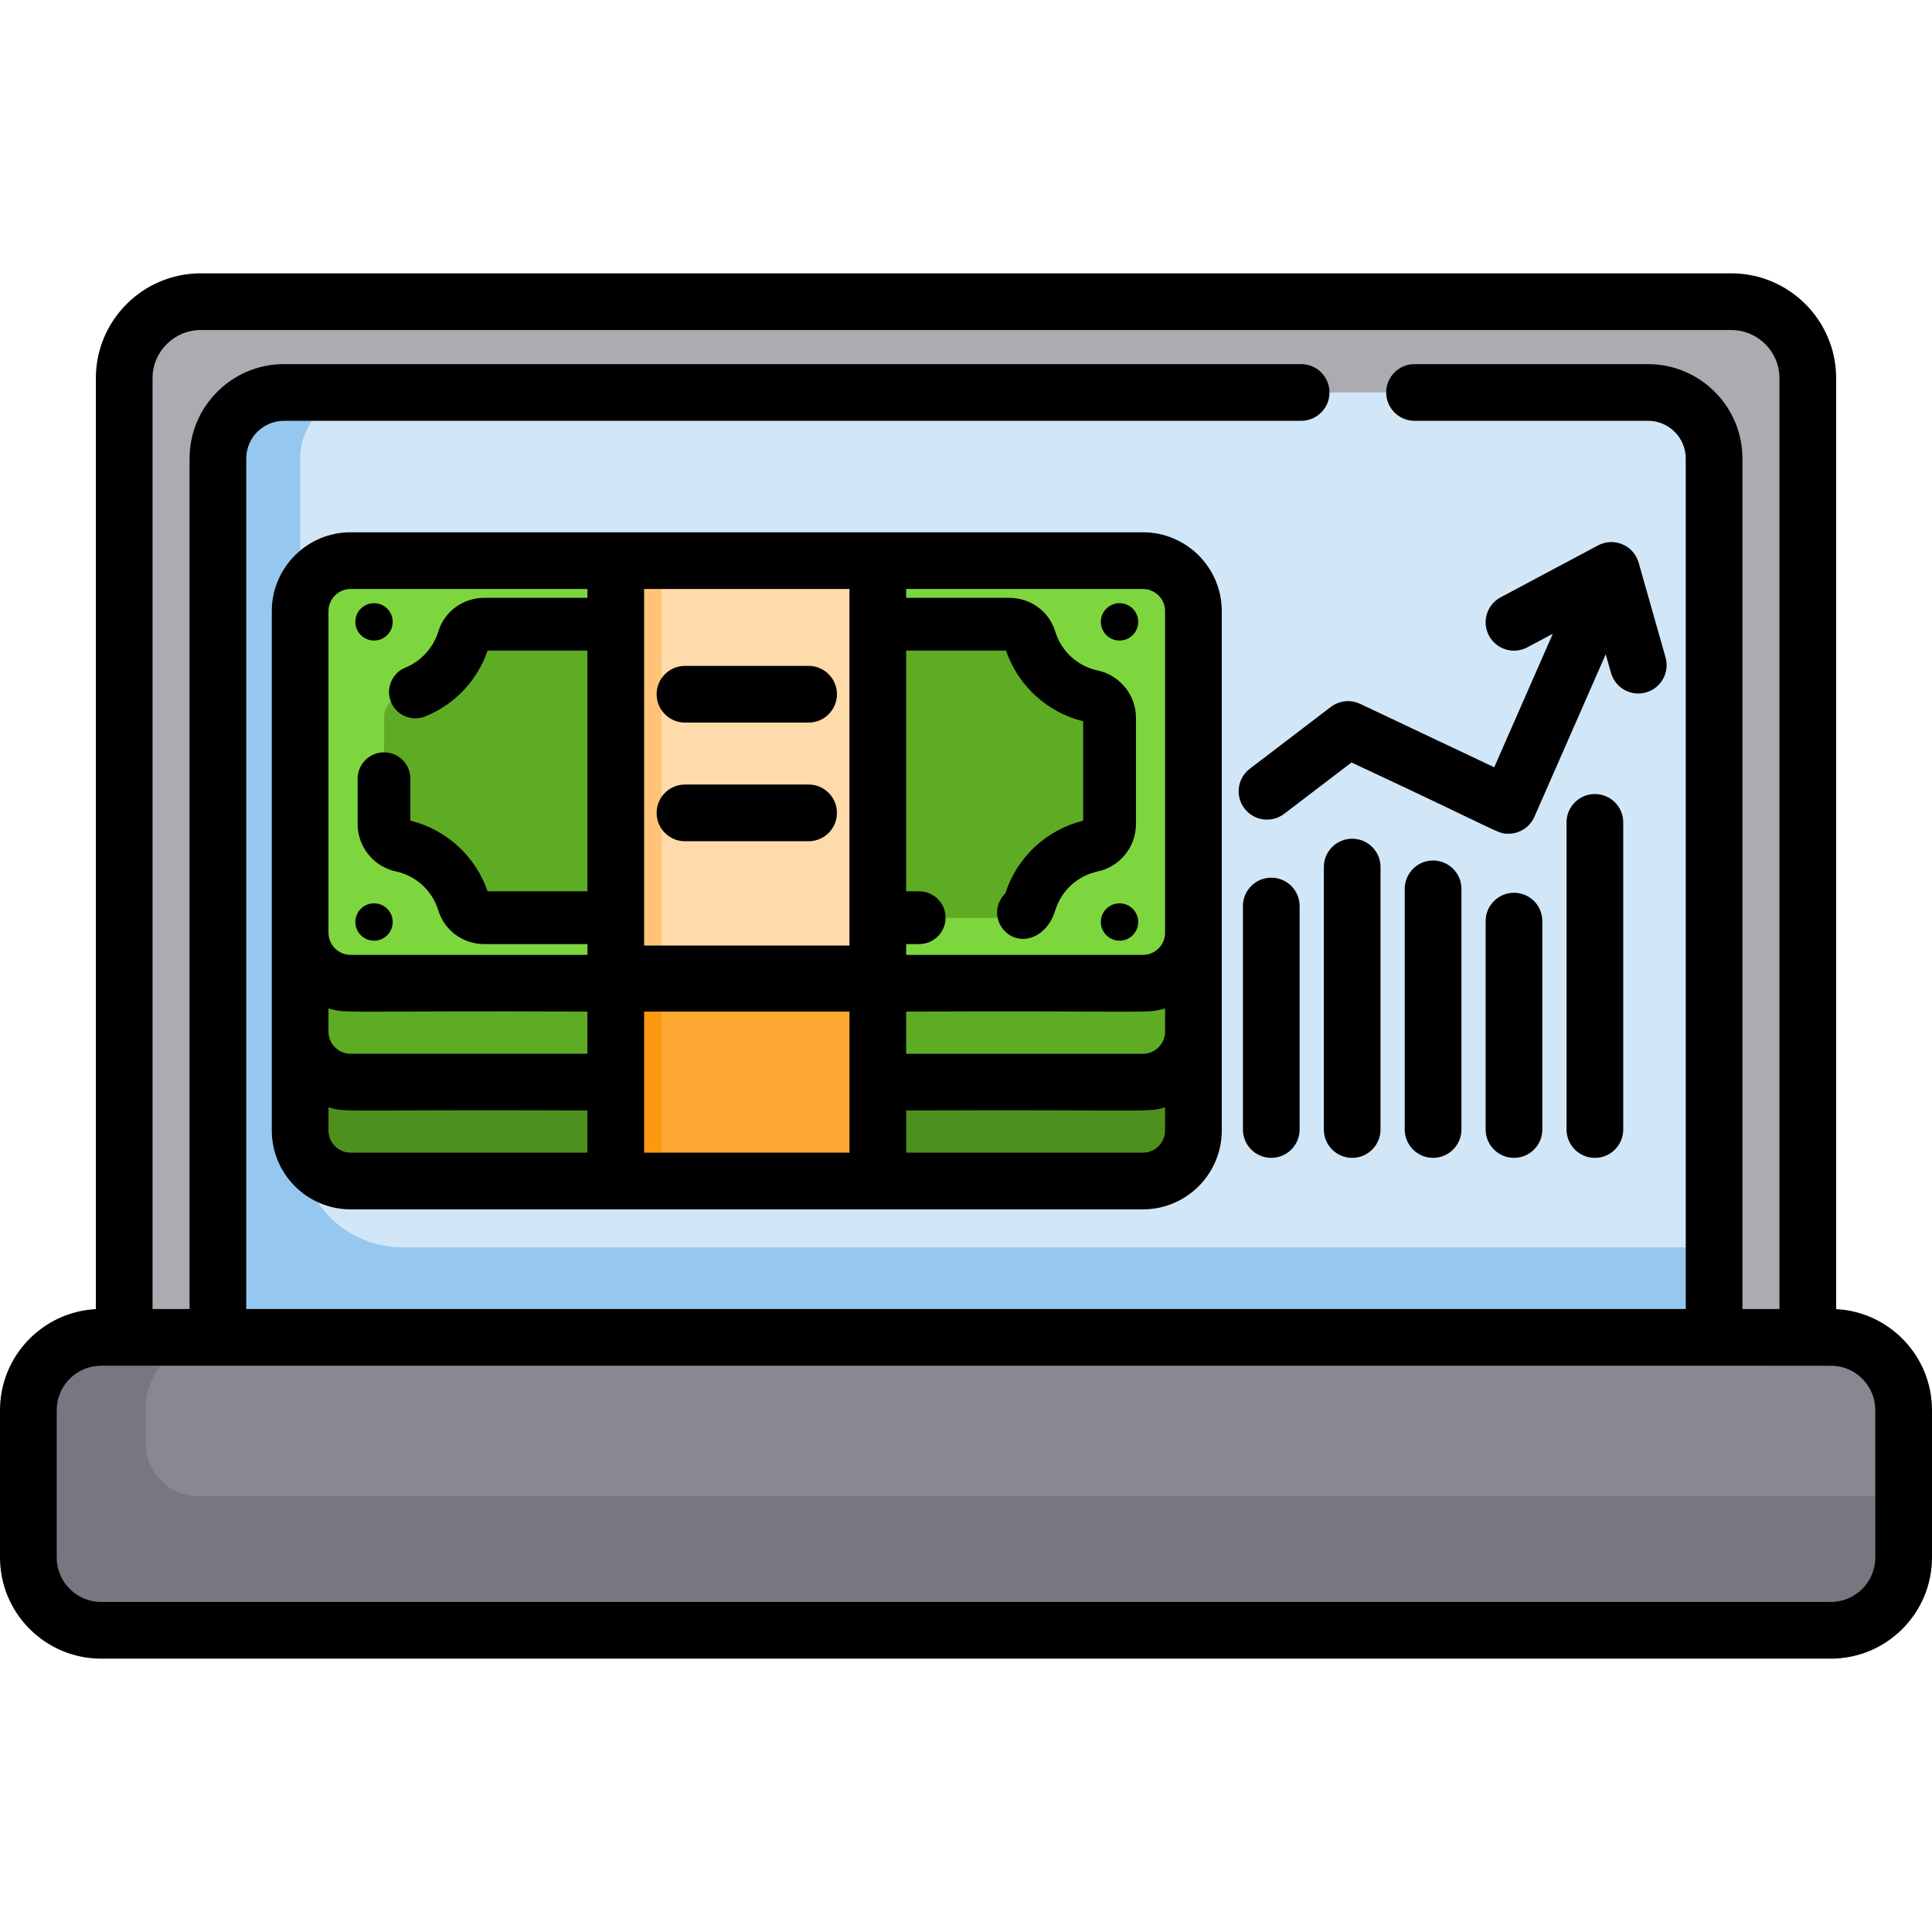 <?xml version="1.0" encoding="iso-8859-1"?>
<!-- Generator: Adobe Illustrator 19.0.0, SVG Export Plug-In . SVG Version: 6.00 Build 0)  -->
<svg version="1.1" id="Capa_1" xmlns="http://www.w3.org/2000/svg" xmlns:xlink="http://www.w3.org/1999/xlink" x="0px" y="0px"
	 viewBox="0 0 512 512" style="enable-background:new 0 0 512 512;" xml:space="preserve">
<path style="fill:#ACABB1;" d="M458.809,378.479H53.191c-11.196,0-20.273-9.077-20.273-20.273V100.219
	c0-11.196,9.077-20.273,20.273-20.273H458.81c11.196,0,20.273,9.077,20.273,20.273v257.986
	C479.082,369.403,470.006,378.479,458.809,378.479z"/>
<path style="fill:#898890;" d="M504.488,373.713v39.044c0,10.658-8.634,19.292-19.292,19.292H26.804
	c-10.657,0-19.292-8.634-19.292-19.292v-39.044c0-10.658,8.634-19.302,19.292-19.302h458.392
	C495.854,354.411,504.488,363.056,504.488,373.713z"/>
<path style="fill:#D1E7F8;" d="M454.255,121.509v232.912H57.745V121.509c0-9.666,7.843-17.499,17.509-17.499h361.493
	C446.412,104.011,454.255,111.844,454.255,121.509z"/>
<path style="fill:#96C8EF;" d="M106.658,330.552c-14.964,0-27.094-12.131-27.094-27.094V121.509c0-9.666,7.843-17.499,17.509-17.499
	H75.243c-9.664,0-17.499,7.835-17.499,17.499v232.912h24.039h7.011h365.46v-23.869H106.658z"/>
<path style="fill:#4E901E;" d="M300.654,313.013H95.693c-8.829,0-15.988-7.158-15.988-15.988v-80.117
	c0-8.829,7.158-15.988,15.988-15.988h204.962c8.829,0,15.988,7.158,15.988,15.988v80.117
	C316.642,305.855,309.484,313.013,300.654,313.013z"/>
<path style="fill:#5EAC24;" d="M300.654,286.785H95.693c-8.829,0-15.988-7.158-15.988-15.988v-80.117
	c0-8.829,7.158-15.988,15.988-15.988h204.962c8.829,0,15.988,7.158,15.988,15.988v80.117
	C316.642,279.627,309.484,286.785,300.654,286.785z"/>
<path style="fill:#7ED63E;" d="M300.654,260.556H95.693c-8.829,0-15.988-7.158-15.988-15.988v-80.117
	c0-8.829,7.158-15.988,15.988-15.988h204.962c8.829,0,15.988,7.158,15.988,15.988v80.117
	C316.642,253.398,309.484,260.556,300.654,260.556z"/>
<path style="fill:#5EAC24;" d="M267.981,165.243H128.467c-2.519,0-4.798,1.607-5.535,4.016c-2.328,7.603-8.644,13.464-16.509,15.141
	c-2.694,0.574-4.628,2.94-4.628,5.694v28.309c0,2.755,1.933,5.12,4.628,5.694c7.864,1.677,14.181,7.537,16.509,15.141
	c0.737,2.409,3.016,4.016,5.535,4.016h139.514c2.519,0,4.798-1.607,5.535-4.016c2.328-7.603,8.644-13.464,16.509-15.141
	c2.694-0.574,4.628-2.94,4.628-5.694v-28.309c0-2.755-1.933-5.12-4.628-5.694c-7.864-1.677-14.181-7.537-16.509-15.141
	C272.779,166.85,270.501,165.243,267.981,165.243z"/>
<rect x="163.428" y="148.464" style="fill:#FFC477;" width="69.504" height="112.094"/>
<rect x="163.428" y="260.557" style="fill:#FF9811;" width="69.504" height="52.456"/>
<rect x="175.308" y="148.464" style="fill:#FFDAAA;" width="57.615" height="112.094"/>
<rect x="175.308" y="260.557" style="fill:#FFA733;" width="57.615" height="52.456"/>
<path style="fill:#787680;" d="M52.626,396.49c-7.767,0-14.063-6.296-14.063-14.063v-8.714c0-10.658,8.634-19.302,19.292-19.302
	H26.804c-10.654,0-19.292,8.637-19.292,19.292v39.054c0,10.654,8.637,19.292,19.292,19.292h31.051h427.341
	c10.654,0,19.292-8.637,19.292-19.292V396.49H52.626z"/>
<path d="M336.901,232.595c-4.149,0-7.512,3.363-7.512,7.512v59.224c0,4.15,3.364,7.512,7.512,7.512s7.512-3.363,7.512-7.512v-59.224
	C344.413,235.957,341.05,232.595,336.901,232.595z"/>
<path d="M358.341,222.27c-4.149,0-7.512,3.363-7.512,7.512v69.549c0,4.15,3.364,7.512,7.512,7.512s7.512-3.363,7.512-7.512v-69.549
	C365.853,225.633,362.49,222.27,358.341,222.27z"/>
<path d="M379.782,228.039c-4.149,0-7.512,3.363-7.512,7.512v63.78c0,4.15,3.364,7.512,7.512,7.512s7.512-3.363,7.512-7.512v-63.78
	C387.294,231.403,383.931,228.039,379.782,228.039z"/>
<path d="M401.222,236.592c-4.149,0-7.512,3.363-7.512,7.512v55.227c0,4.15,3.363,7.512,7.512,7.512s7.512-3.363,7.512-7.512v-55.227
	C408.735,239.956,405.371,236.592,401.222,236.592z"/>
<path d="M422.663,210.427c-4.149,0-7.512,3.363-7.512,7.512v81.392c0,4.15,3.364,7.512,7.512,7.512s7.512-3.363,7.512-7.512V217.94
	C430.176,213.791,426.812,210.427,422.663,210.427z"/>
<path d="M329.792,214.254c2.517,3.298,7.232,3.933,10.529,1.416l17.836-13.604c40.597,18.923,38.594,18.879,41.601,18.879
	c3.012,0,5.693-1.791,6.879-4.493l18.895-43.062l1.401,4.936c0.939,3.306,3.948,5.463,7.223,5.463c0.679,0,1.369-0.093,2.054-0.287
	c3.992-1.133,6.308-5.286,5.176-9.278l-7.126-25.107c-0.62-2.185-2.195-3.972-4.285-4.862c-2.089-0.888-4.469-0.786-6.474,0.282
	l-25.812,13.752c-3.662,1.95-5.049,6.501-3.098,10.163c1.95,3.661,6.502,5.048,10.163,3.098l6.757-3.6l-15.527,35.388
	l-35.536-16.808c-2.539-1.2-5.535-0.885-7.768,0.818l-21.471,16.378C327.91,206.24,327.276,210.955,329.792,214.254z"/>
<path d="M486.598,346.929V100.224c0-15.325-12.47-27.786-27.786-27.786c-14.969,0-386.153,0-405.625,0
	c-15.315,0-27.786,12.46-27.786,27.786v246.705C11.268,347.66,0,359.4,0,373.713v39.044c0,14.774,12.02,26.804,26.804,26.804
	c11.857,0,446.59,0,458.392,0c14.784,0,26.804-12.03,26.804-26.804v-39.044C512,359.4,500.732,347.66,486.598,346.929z
	 M40.426,100.224c0-7.042,5.729-12.761,12.761-12.761c19.519,0,390.597,0,405.625,0c7.032,0,12.761,5.719,12.761,12.761v246.675
	h-9.81V121.511c0-13.794-11.222-25.016-25.016-25.016h-61.875c-4.149,0-7.512,3.364-7.512,7.512s3.364,7.512,7.512,7.512h61.875
	c5.509,0,9.991,4.482,9.991,9.991v225.388H65.261V121.511c0-5.509,4.482-9.991,9.991-9.991h269.569c4.149,0,7.512-3.364,7.512-7.512
	s-3.364-7.512-7.512-7.512H75.252c-13.794,0-25.016,11.222-25.016,25.016v225.388h-9.81V100.224z M496.975,412.757
	c0,6.491-5.279,11.779-11.779,11.779c-11.802,0-446.535,0-458.392,0c-6.501,0-11.779-5.289-11.779-11.779v-39.044
	c0-6.11,4.668-11.158,10.637-11.729c0.371-0.04,0.761-0.06,1.142-0.06c479.586,0,458.669-0.033,459.534,0.06
	c5.97,0.571,10.637,5.619,10.637,11.729L496.975,412.757L496.975,412.757z"/>
<path d="M302.887,141.061c-21.767,0-177.568,0-209.964,0c-11.519,0-20.894,9.375-20.894,20.894c0,43.426,0,94.246,0,137.646
	c0,11.519,9.375,20.894,20.894,20.894h209.964c11.529,0,20.894-9.375,20.894-20.894v-26.213c0-22.487,0-83.236,0-111.433
	C323.781,150.437,314.416,141.061,302.887,141.061z M155.675,305.471H92.922c-3.235,0-5.87-2.634-5.87-5.87v-6.16
	c5.029,1.486,2.835,0.555,68.623,0.841V305.471z M155.675,279.258H92.922c-3.235,0-5.87-2.634-5.87-5.87v-6.15
	c5.028,1.486,2.835,0.555,68.623,0.841V279.258z M155.675,158.43h-27.315c-5.659,0-10.567,3.596-12.21,8.955
	c-1.302,4.267-4.557,7.833-8.704,9.526c-3.576,1.452-5.289,5.539-3.836,9.115c1.462,3.576,5.539,5.279,9.115,3.826
	c7.813-3.185,13.773-9.506,16.497-17.439h26.453v63.795h-26.453c-3.205-9.305-10.918-16.367-20.464-18.731v-11.108
	c0-3.866-3.135-6.991-6.991-6.991c-3.866,0-6.991,3.125-6.991,6.991v12.06c0,6,4.267,11.258,10.147,12.511
	c5.329,1.142,9.636,5.088,11.228,10.307c1.643,5.349,6.541,8.945,12.21,8.945h27.315v2.865H92.922c-3.235,0-5.87-2.634-5.87-5.87
	c0-12.586,0-74.701,0-85.23c0-3.235,2.634-5.87,5.87-5.87h62.753V158.43z M225.119,305.461H170.7c0-24.198,0-19.22,0-37.381h54.419
	C225.119,287.455,225.119,279.809,225.119,305.461z M225.119,250.581H170.7c0-14.831,0-80.477,0-94.495h54.419
	C225.119,164.641,225.119,237.563,225.119,250.581z M308.757,299.602c0,3.235-2.634,5.87-5.87,5.87h-62.743v-11.188
	c65.622-0.285,63.583,0.645,68.613-0.841V299.602z M308.757,273.389c0,3.235-2.634,5.87-5.87,5.87h-62.743V268.08
	c65.62-0.285,63.583,0.646,68.613-0.841V273.389z M308.757,247.186c0,3.235-2.634,5.87-5.87,5.87h-62.743v-2.865h3.456
	c3.856,0,6.991-3.125,6.991-6.991c0-3.856-3.135-6.991-6.991-6.991h-3.456v-63.795h26.453c3.195,9.305,10.918,16.377,20.464,18.731
	v26.333c-9.736,2.414-17.569,9.706-20.644,19.292c-2.664,2.534-2.925,6.731-0.521,9.566c3.876,4.607,11.386,2.722,13.763-5.088
	c1.603-5.219,5.91-9.165,11.238-10.307c5.88-1.252,10.147-6.511,10.147-12.511v-28.226c0-6-4.267-11.268-10.147-12.521
	c-5.329-1.132-9.636-5.078-11.238-10.297c-1.633-5.359-6.541-8.955-12.2-8.955h-27.315v-2.344h62.743c3.235,0,5.87,2.634,5.87,5.87
	C308.757,188.39,308.757,217.398,308.757,247.186z"/>
<circle cx="99.123" cy="164.8" r="4.952"/>
<circle cx="296.687" cy="164.8" r="4.952"/>
<circle cx="99.123" cy="244.341" r="4.952"/>
<circle cx="296.687" cy="244.341" r="4.952"/>
<path d="M181.527,191.49h32.758c4.149,0,7.512-3.363,7.512-7.512s-3.364-7.512-7.512-7.512h-32.758
	c-4.149,0-7.512,3.363-7.512,7.512S177.378,191.49,181.527,191.49z"/>
<path d="M181.527,222.937h32.758c4.149,0,7.512-3.363,7.512-7.512s-3.364-7.512-7.512-7.512h-32.758
	c-4.149,0-7.512,3.363-7.512,7.512S177.378,222.937,181.527,222.937z"/>
<g>
</g>
<g>
</g>
<g>
</g>
<g>
</g>
<g>
</g>
<g>
</g>
<g>
</g>
<g>
</g>
<g>
</g>
<g>
</g>
<g>
</g>
<g>
</g>
<g>
</g>
<g>
</g>
<g>
</g>
</svg>
